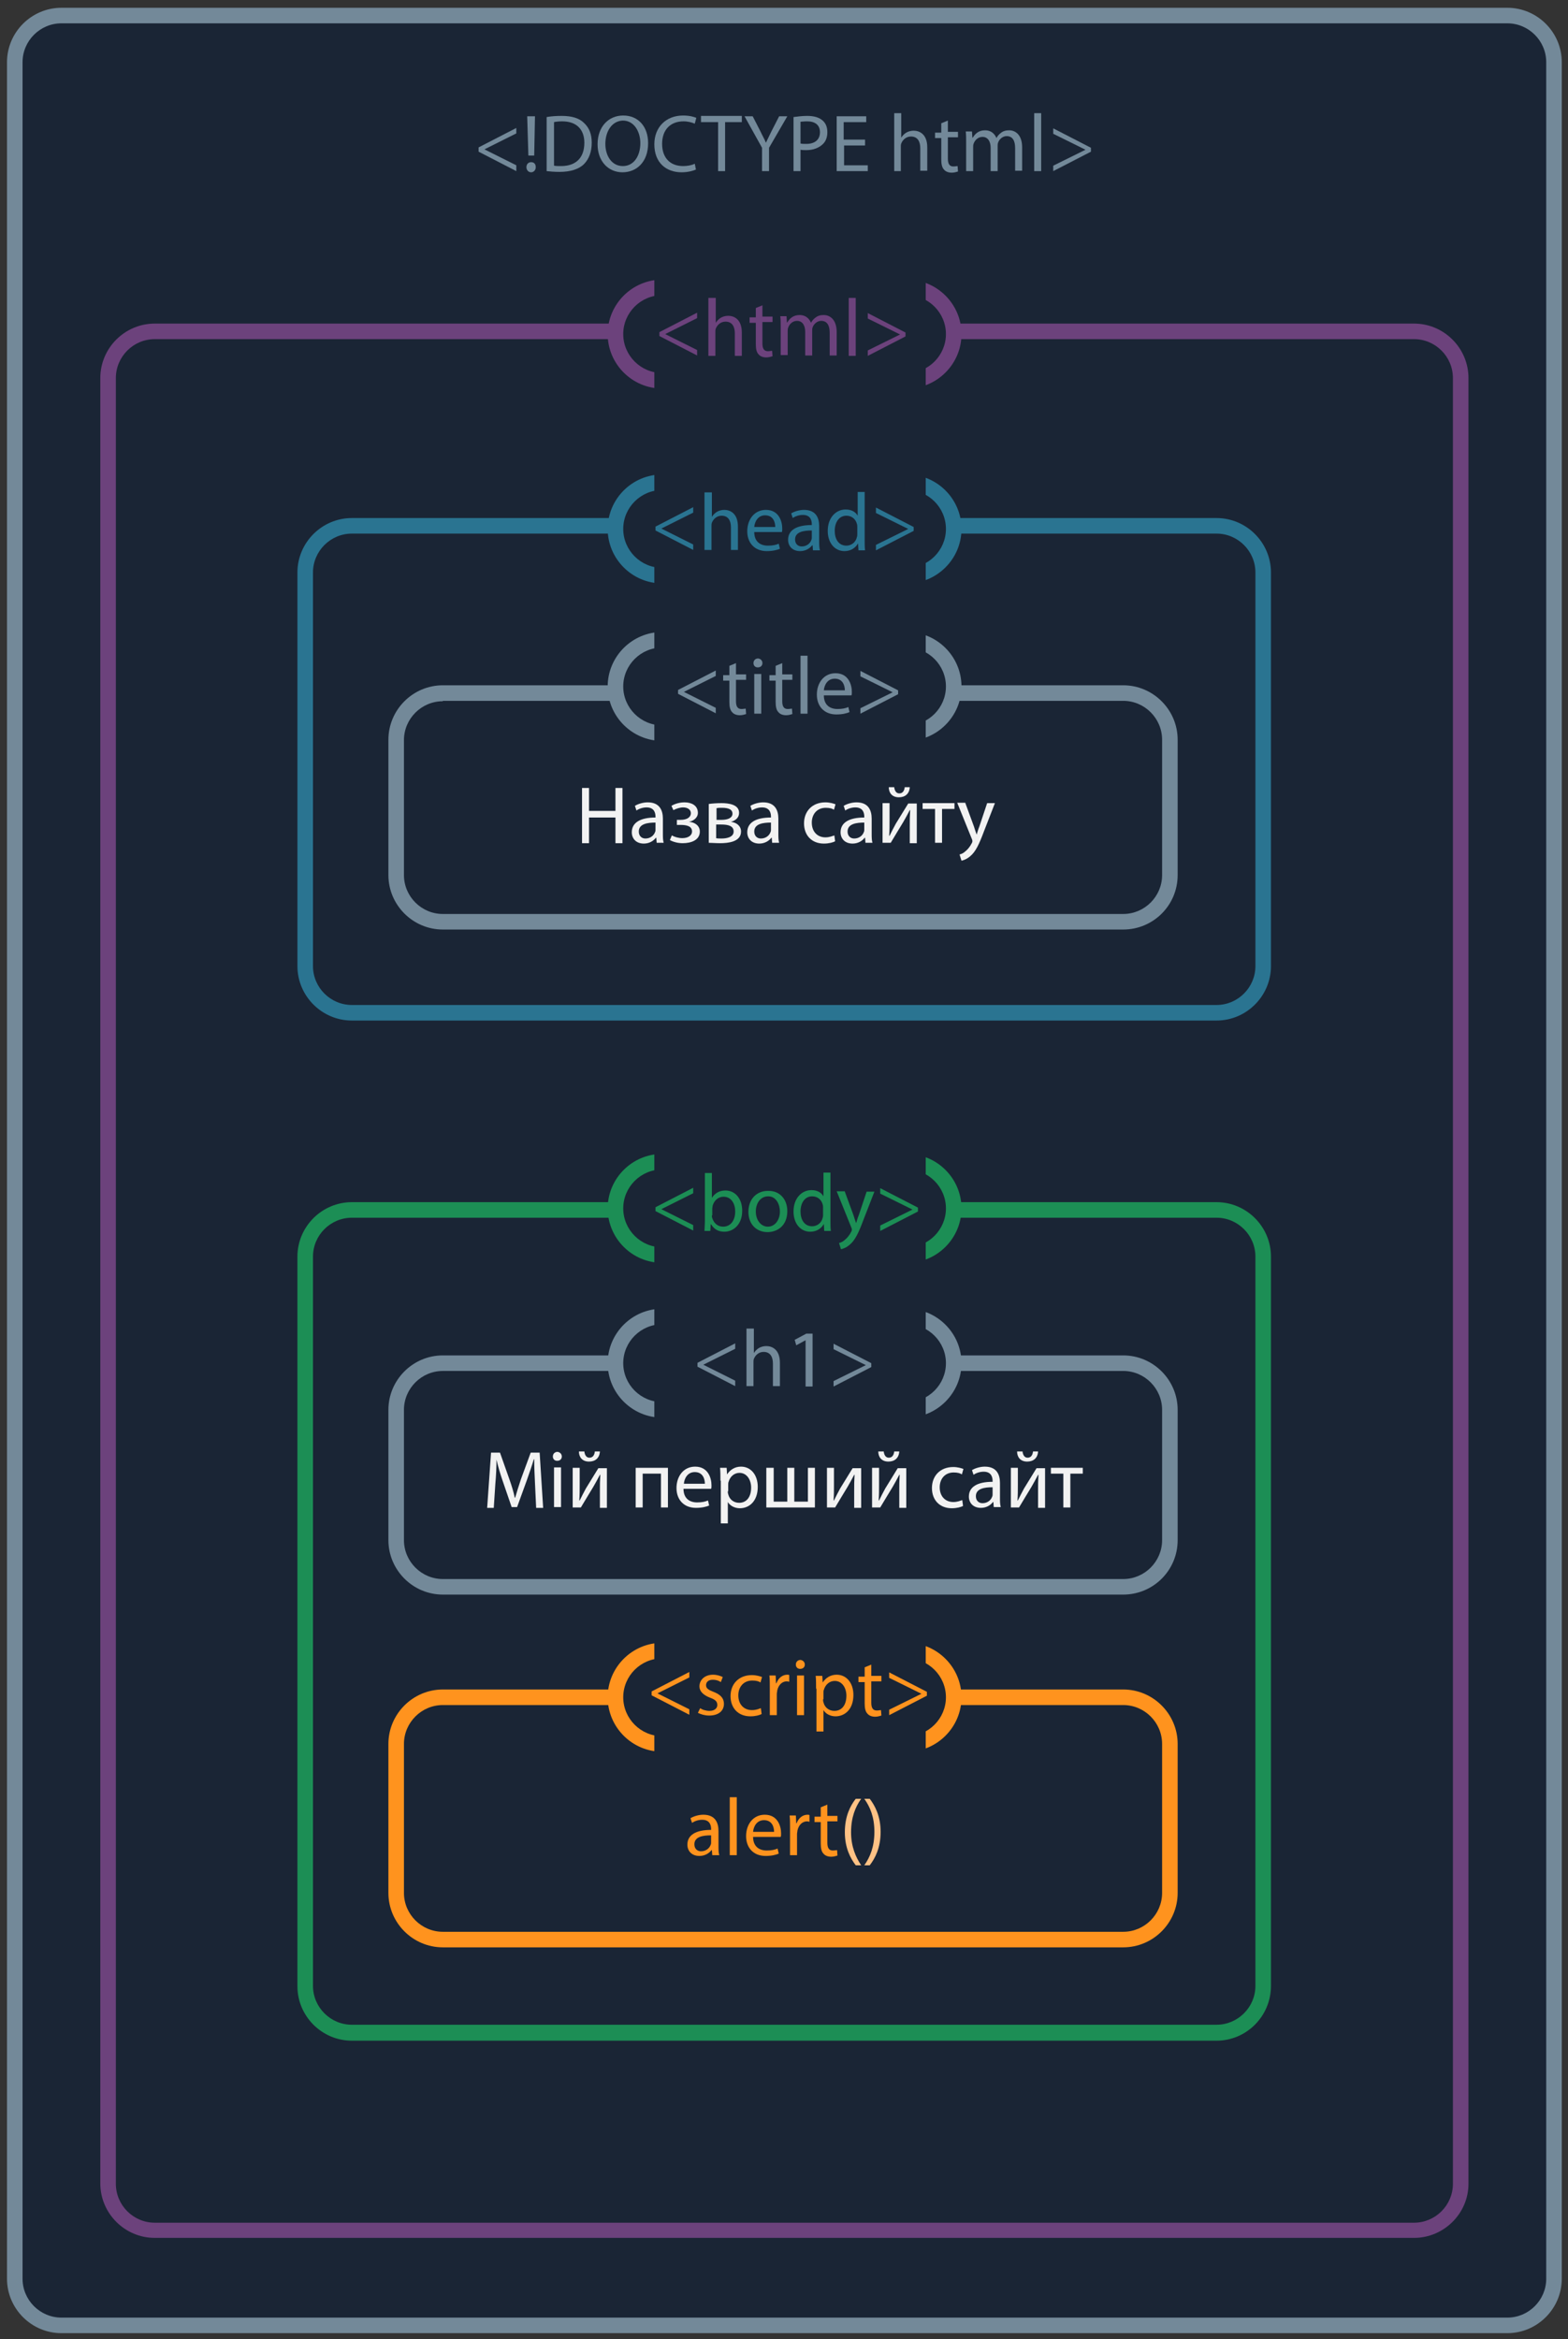 <?xml version="1.0" encoding="utf-8"?>
<!-- Generator: Adobe Illustrator 22.0.0, SVG Export Plug-In . SVG Version: 6.00 Build 0)  -->
<svg version="1.1" id="Слой_1" xmlns="http://www.w3.org/2000/svg" xmlns:xlink="http://www.w3.org/1999/xlink" x="0px" y="0px"
	 viewBox="0 0 403.3 601.4" style="enable-background:new 0 0 403.3 601.4;" xml:space="preserve">
<rect x="0" y="0" width="403.3" height="601.4" fill="#333333" stroke="none"/>
<style type="text/css">
	.st0{fill:#1A2535;}
	.st1{fill:#738999;}
	.st2{fill:#6C427C;}
	.st3{fill:#2A7491;}
	.st4{fill:#1C8E55;}
	.st5{fill:#FF931E;}
	.st6{fill:#FFC285;}
	.st7{fill:#F2F2F2;}
</style>
<g>
	<path class="st0" d="M387.7,597.9H15.8c-6.6,0-12-5.4-12-12V16c0-6.6,5.4-12,12-12h371.9c6.6,0,12,5.4,12,12v569.9
		C399.7,592.5,394.3,597.9,387.7,597.9z"/>
	<path class="st1" d="M387.7,599.9H15.8c-7.7,0-14-6.3-14-14V16c0-7.7,6.3-14,14-14h371.9c7.7,0,14,6.3,14,14v569.9
		C401.7,593.6,395.4,599.9,387.7,599.9z M15.8,6c-5.5,0-10,4.5-10,10v569.9c0,5.5,4.5,10,10,10h371.9c5.5,0,10-4.5,10-10V16
		c0-5.5-4.5-10-10-10H15.8z"/>
</g>
<g>
	<path class="st0" d="M363.7,573.4H39.8c-6.6,0-12-5.4-12-12V97.2c0-6.6,5.4-12,12-12h323.9c6.6,0,12,5.4,12,12v464.3
		C375.7,568,370.3,573.4,363.7,573.4z"/>
	<path class="st2" d="M363.7,575.4H39.8c-7.7,0-14-6.3-14-14V97.2c0-7.7,6.3-14,14-14h323.9c7.7,0,14,6.3,14,14v464.3
		C377.7,569.1,371.4,575.4,363.7,575.4z M39.8,87.2c-5.5,0-10,4.5-10,10v464.3c0,5.5,4.5,10,10,10h323.9c5.5,0,10-4.5,10-10V97.2
		c0-5.5-4.5-10-10-10H39.8z"/>
</g>
<g>
	<path class="st0" d="M312.9,260.4H90.5c-6.6,0-12-5.4-12-12V147.2c0-6.6,5.4-12,12-12h222.4c6.6,0,12,5.4,12,12v101.2
		C324.9,255,319.5,260.4,312.9,260.4z"/>
	<path class="st3" d="M312.9,262.4H90.5c-7.7,0-14-6.3-14-14V147.2c0-7.7,6.3-14,14-14h222.4c7.7,0,14,6.3,14,14v101.2
		C326.9,256.1,320.6,262.4,312.9,262.4z M90.5,137.2c-5.5,0-10,4.5-10,10v101.2c0,5.5,4.5,10,10,10h222.4c5.5,0,10-4.5,10-10V147.2
		c0-5.5-4.5-10-10-10H90.5z"/>
</g>
<g>
	<path class="st0" d="M288.9,237h-175c-6.6,0-12-5.4-12-12v-34.8c0-6.6,5.4-12,12-12h175c6.6,0,12,5.4,12,12V225
		C300.9,231.6,295.5,237,288.9,237z"/>
	<path class="st1" d="M288.9,239h-175c-7.7,0-14-6.3-14-14v-34.8c0-7.7,6.3-14,14-14h175c7.7,0,14,6.3,14,14V225
		C302.9,232.8,296.6,239,288.9,239z M113.9,180.3c-5.5,0-10,4.5-10,10V225c0,5.5,4.5,10,10,10h175c5.5,0,10-4.5,10-10v-34.8
		c0-5.5-4.5-10-10-10H113.9z"/>
</g>
<g>
	<path class="st0" d="M312.9,522.7H90.5c-6.6,0-12-5.4-12-12V323.1c0-6.6,5.4-12,12-12h222.4c6.6,0,12,5.4,12,12v187.5
		C324.9,517.3,319.5,522.7,312.9,522.7z"/>
	<path class="st4" d="M312.9,524.7H90.5c-7.7,0-14-6.3-14-14V323.1c0-7.7,6.3-14,14-14h222.4c7.7,0,14,6.3,14,14v187.5
		C326.9,518.4,320.6,524.7,312.9,524.7z M90.5,313.1c-5.5,0-10,4.5-10,10v187.5c0,5.5,4.5,10,10,10h222.4c5.5,0,10-4.5,10-10V323.1
		c0-5.5-4.5-10-10-10H90.5z"/>
</g>
<g>
	<path class="st0" d="M288.9,408h-175c-6.6,0-12-5.4-12-12v-33.5c0-6.6,5.4-12,12-12h175c6.6,0,12,5.4,12,12V396
		C300.9,402.6,295.5,408,288.9,408z"/>
	<path class="st1" d="M288.9,410h-175c-7.7,0-14-6.3-14-14v-33.5c0-7.7,6.3-14,14-14h175c7.7,0,14,6.3,14,14V396
		C302.9,403.8,296.6,410,288.9,410z M113.9,352.5c-5.5,0-10,4.5-10,10V396c0,5.5,4.5,10,10,10h175c5.5,0,10-4.5,10-10v-33.5
		c0-5.5-4.5-10-10-10H113.9z"/>
</g>
<g>
	<path class="st0" d="M288.9,498.7h-175c-6.6,0-12-5.4-12-12v-38.3c0-6.6,5.4-12,12-12h175c6.6,0,12,5.4,12,12v38.3
		C300.9,493.3,295.5,498.7,288.9,498.7z"/>
	<path class="st5" d="M288.9,500.7h-175c-7.7,0-14-6.3-14-14v-38.3c0-7.7,6.3-14,14-14h175c7.7,0,14,6.3,14,14v38.3
		C302.9,494.4,296.6,500.7,288.9,500.7z M113.9,438.4c-5.5,0-10,4.5-10,10v38.3c0,5.5,4.5,10,10,10h175c5.5,0,10-4.5,10-10v-38.3
		c0-5.5-4.5-10-10-10H113.9z"/>
</g>
<g>
	<path class="st0" d="M233.3,322.7h-63c-6.6,0-12-5.4-12-12l0,0c0-6.6,5.4-12,12-12h63c6.6,0,12,5.4,12,12l0,0
		C245.3,317.3,239.9,322.7,233.3,322.7z"/>
	<path class="st4" d="M233.3,324.7h-63c-7.7,0-14-6.3-14-14s6.3-14,14-14h63c7.7,0,14,6.3,14,14S241,324.7,233.3,324.7z
		 M170.3,300.7c-5.5,0-10,4.5-10,10s4.5,10,10,10h63c5.5,0,10-4.5,10-10s-4.5-10-10-10H170.3z"/>
</g>
<g>
	<path class="st0" d="M233.3,362.5h-63c-6.6,0-12-5.4-12-12v0c0-6.6,5.4-12,12-12h63c6.6,0,12,5.4,12,12v0
		C245.3,357.1,239.9,362.5,233.3,362.5z"/>
	<path class="st1" d="M233.3,364.5h-63c-7.7,0-14-6.3-14-14s6.3-14,14-14h63c7.7,0,14,6.3,14,14S241,364.5,233.3,364.5z
		 M170.3,340.5c-5.5,0-10,4.5-10,10s4.5,10,10,10h63c5.5,0,10-4.5,10-10s-4.5-10-10-10H170.3z"/>
</g>
<g>
	<path class="st0" d="M233.3,448.4h-63c-6.6,0-12-5.4-12-12v0c0-6.6,5.4-12,12-12h63c6.6,0,12,5.4,12,12v0
		C245.3,443,239.9,448.4,233.3,448.4z"/>
	<path class="st5" d="M233.3,450.4h-63c-7.7,0-14-6.3-14-14s6.3-14,14-14h63c7.7,0,14,6.3,14,14S241,450.4,233.3,450.4z
		 M170.3,426.4c-5.5,0-10,4.5-10,10s4.5,10,10,10h63c5.5,0,10-4.5,10-10s-4.5-10-10-10H170.3z"/>
</g>
<g>
	<rect x="168.3" y="279.5" class="st0" width="69.8" height="110"/>
</g>
<g>
	<rect x="168.3" y="418" class="st0" width="69.8" height="67.5"/>
</g>
<g>
	<path class="st1" d="M123.1,37.9l9.7-5v1.4l-8.2,4.1v0l8.2,4.1V44l-9.7-5V37.9z"/>
	<path class="st1" d="M135.4,43c0-0.8,0.5-1.3,1.2-1.3c0.8,0,1.2,0.5,1.2,1.3c0,0.7-0.5,1.3-1.2,1.3C135.9,44.3,135.4,43.7,135.4,43
		z M135.9,40l-0.3-10.1h2L137.4,40H135.9z"/>
	<path class="st1" d="M140.6,30.1c1.1-0.2,2.4-0.3,3.9-0.3c2.6,0,4.5,0.6,5.7,1.8c1.3,1.2,2,2.8,2,5.1c0,2.3-0.7,4.2-2,5.5
		c-1.3,1.3-3.5,2-6.3,2c-1.3,0-2.4-0.1-3.3-0.2V30.1z M142.5,42.6c0.5,0.1,1.1,0.1,1.8,0.1c3.9,0,6-2.2,6-6c0-3.3-1.9-5.5-5.7-5.5
		c-0.9,0-1.7,0.1-2.1,0.2V42.6z"/>
	<path class="st1" d="M166.7,36.8c0,4.9-3,7.5-6.6,7.5c-3.7,0-6.4-2.9-6.4-7.2c0-4.5,2.8-7.4,6.6-7.4
		C164.2,29.7,166.7,32.6,166.7,36.8z M155.7,37c0,3,1.6,5.7,4.5,5.7c2.9,0,4.5-2.7,4.5-5.9c0-2.8-1.5-5.8-4.5-5.8
		C157.3,31.1,155.7,33.9,155.7,37z"/>
	<path class="st1" d="M179,43.6c-0.7,0.3-2,0.7-3.7,0.7c-4,0-7-2.5-7-7.2c0-4.4,3-7.4,7.4-7.4c1.8,0,2.9,0.4,3.4,0.6l-0.4,1.5
		c-0.7-0.3-1.7-0.6-2.9-0.6c-3.3,0-5.5,2.1-5.5,5.8c0,3.5,2,5.7,5.4,5.7c1.1,0,2.2-0.2,3-0.6L179,43.6z"/>
	<path class="st1" d="M184.6,31.4h-4.3v-1.6h10.5v1.6h-4.3V44h-1.8V31.4z"/>
	<path class="st1" d="M196,44v-6l-4.5-8.1h2.1l2,3.9c0.5,1.1,1,1.9,1.4,2.9h0c0.4-0.9,0.9-1.8,1.4-2.9l2-3.9h2.1l-4.7,8.1v6H196z"/>
	<path class="st1" d="M204.1,30.1c0.9-0.1,2-0.3,3.5-0.3c1.8,0,3.1,0.4,4,1.2c0.8,0.7,1.2,1.7,1.2,3c0,1.3-0.4,2.3-1.1,3
		c-1,1-2.5,1.6-4.3,1.6c-0.5,0-1.1,0-1.5-0.1V44h-1.8V30.1z M205.9,36.9c0.4,0.1,0.9,0.1,1.5,0.1c2.2,0,3.5-1.1,3.5-3
		c0-1.9-1.3-2.8-3.3-2.8c-0.8,0-1.4,0.1-1.7,0.1V36.9z"/>
	<path class="st1" d="M222.6,37.4h-5.5v5.1h6.1V44h-8V29.9h7.6v1.5h-5.8v4.5h5.5V37.4z"/>
	<path class="st1" d="M230,29.1h1.8v6.3h0c0.3-0.5,0.8-1,1.3-1.3c0.5-0.3,1.2-0.5,1.9-0.5c1.4,0,3.5,0.8,3.5,4.3v6h-1.8v-5.8
		c0-1.6-0.6-3-2.4-3c-1.2,0-2.1,0.8-2.5,1.8c-0.1,0.3-0.1,0.5-0.1,0.9V44H230V29.1z"/>
	<path class="st1" d="M243.8,31v2.9h2.6v1.4h-2.6v5.5c0,1.3,0.4,2,1.4,2c0.5,0,0.8-0.1,1.1-0.1l0.1,1.4c-0.4,0.1-0.9,0.3-1.6,0.3
		c-0.9,0-1.6-0.3-2-0.8c-0.5-0.5-0.7-1.4-0.7-2.6v-5.5h-1.6v-1.4h1.6v-2.4L243.8,31z"/>
	<path class="st1" d="M248.5,36.6c0-1,0-1.9-0.1-2.8h1.6l0.1,1.6h0.1c0.6-1,1.5-1.9,3.2-1.9c1.4,0,2.4,0.8,2.9,2h0
		c0.3-0.6,0.7-1,1.1-1.3c0.6-0.5,1.3-0.7,2.2-0.7c1.3,0,3.3,0.9,3.3,4.4v6h-1.8v-5.8c0-2-0.7-3.1-2.2-3.1c-1,0-1.9,0.8-2.2,1.7
		c-0.1,0.3-0.1,0.6-0.1,0.9V44h-1.8V38c0-1.6-0.7-2.8-2.1-2.8c-1.2,0-2,0.9-2.3,1.8c-0.1,0.3-0.1,0.6-0.1,0.9V44h-1.8V36.6z"/>
	<path class="st1" d="M266,29.1h1.8V44H266V29.1z"/>
	<path class="st1" d="M280.6,39l-9.7,5v-1.4l8.3-4.1v0l-8.3-4.1v-1.4l9.7,5V39z"/>
</g>
<g>
	<path class="st4" d="M168.6,310.4l9.7-5v1.4l-8.2,4.1v0l8.2,4.1v1.4l-9.7-5V310.4z"/>
	<path class="st4" d="M181.2,316.5c0-0.7,0.1-1.7,0.1-2.6v-12.3h1.8v6.4h0c0.7-1.1,1.8-1.9,3.5-1.9c2.5,0,4.3,2.1,4.3,5.2
		c0,3.6-2.3,5.4-4.6,5.4c-1.5,0-2.6-0.6-3.4-1.9h-0.1l-0.1,1.7H181.2z M183.1,312.5c0,0.2,0,0.5,0.1,0.7c0.4,1.3,1.4,2.2,2.8,2.2
		c1.9,0,3.1-1.6,3.1-3.9c0-2-1-3.8-3-3.8c-1.3,0-2.4,0.9-2.8,2.3c0,0.2-0.1,0.5-0.1,0.8V312.5z"/>
	<path class="st4" d="M202.5,311.4c0,3.8-2.6,5.4-5.1,5.4c-2.8,0-4.9-2-4.9-5.2c0-3.4,2.2-5.4,5-5.4
		C200.5,306.1,202.5,308.3,202.5,311.4z M194.4,311.5c0,2.2,1.3,3.9,3.1,3.9c1.8,0,3.1-1.7,3.1-3.9c0-1.7-0.9-3.9-3-3.9
		S194.4,309.5,194.4,311.5z"/>
	<path class="st4" d="M213.6,301.6v12.3c0,0.9,0,1.9,0.1,2.6H212l-0.1-1.8h0c-0.6,1.1-1.8,2-3.5,2c-2.5,0-4.3-2.1-4.3-5.2
		c0-3.4,2.1-5.5,4.6-5.5c1.6,0,2.6,0.7,3.1,1.6h0v-6.1H213.6z M211.7,310.5c0-0.2,0-0.5-0.1-0.8c-0.3-1.2-1.3-2.1-2.7-2.1
		c-1.9,0-3,1.7-3,3.9c0,2.1,1,3.8,3,3.8c1.2,0,2.4-0.8,2.7-2.2c0.1-0.3,0.1-0.5,0.1-0.8V310.5z"/>
	<path class="st4" d="M217.3,306.4l2.2,6c0.2,0.7,0.5,1.5,0.7,2.1h0c0.2-0.6,0.4-1.4,0.7-2.1l2-6h2l-2.8,7.2
		c-1.3,3.5-2.2,5.3-3.5,6.4c-0.9,0.8-1.8,1.1-2.3,1.2l-0.5-1.6c0.5-0.1,1.1-0.4,1.6-0.9c0.5-0.4,1.1-1.1,1.6-2.1
		c0.1-0.2,0.1-0.3,0.1-0.4c0-0.1,0-0.3-0.1-0.5l-3.8-9.4H217.3z"/>
	<path class="st4" d="M236.1,311.5l-9.7,5v-1.4l8.3-4.1v0l-8.3-4.1v-1.4l9.7,5V311.5z"/>
</g>
<g>
	<path class="st1" d="M179.4,350.4l9.7-5v1.4l-8.2,4.1v0l8.2,4.1v1.4l-9.7-5V350.4z"/>
	<path class="st1" d="M192.1,341.6h1.8v6.3h0c0.3-0.5,0.8-1,1.3-1.3c0.5-0.3,1.2-0.5,1.9-0.5c1.4,0,3.5,0.8,3.5,4.3v6h-1.8v-5.8
		c0-1.6-0.6-3-2.4-3c-1.2,0-2.1,0.8-2.5,1.8c-0.1,0.3-0.1,0.5-0.1,0.9v6.1h-1.8V341.6z"/>
	<path class="st1" d="M207.2,344.6L207.2,344.6l-2.4,1.3l-0.4-1.4l3-1.6h1.6v13.6h-1.8V344.6z"/>
	<path class="st1" d="M224.1,351.5l-9.7,5v-1.4l8.3-4.1v0l-8.3-4.1v-1.4l9.7,5V351.5z"/>
</g>
<g>
	<path class="st5" d="M167.6,434.9l9.7-5v1.4l-8.2,4.1v0l8.2,4.1v1.4l-9.7-5V434.9z"/>
	<path class="st5" d="M180.1,439.2c0.5,0.4,1.5,0.7,2.4,0.7c1.3,0,2-0.7,2-1.5c0-0.9-0.5-1.4-1.9-1.9c-1.8-0.7-2.7-1.7-2.7-2.9
		c0-1.6,1.3-3,3.5-3c1,0,1.9,0.3,2.5,0.6l-0.5,1.3c-0.4-0.3-1.1-0.6-2.1-0.6c-1.1,0-1.7,0.6-1.7,1.4c0,0.8,0.6,1.2,1.9,1.7
		c1.8,0.7,2.7,1.6,2.7,3.1c0,1.8-1.4,3-3.8,3c-1.1,0-2.1-0.3-2.9-0.7L180.1,439.2z"/>
	<path class="st5" d="M195.9,440.7c-0.5,0.3-1.6,0.6-2.9,0.6c-3.1,0-5.1-2.1-5.1-5.2c0-3.1,2.1-5.4,5.5-5.4c1.1,0,2.1,0.3,2.6,0.5
		l-0.4,1.4c-0.4-0.3-1.1-0.5-2.1-0.5c-2.3,0-3.6,1.7-3.6,3.8c0,2.4,1.5,3.8,3.5,3.8c1.1,0,1.7-0.3,2.3-0.5L195.9,440.7z"/>
	<path class="st5" d="M198,434c0-1.2,0-2.2-0.1-3.2h1.6l0.1,2h0.1c0.5-1.4,1.6-2.2,2.8-2.2c0.2,0,0.4,0,0.5,0.1v1.7
		c-0.2,0-0.4-0.1-0.6-0.1c-1.3,0-2.2,1-2.5,2.4c0,0.3-0.1,0.5-0.1,0.9v5.4H198V434z"/>
	<path class="st5" d="M207,428c0,0.6-0.4,1.1-1.2,1.1c-0.7,0-1.1-0.5-1.1-1.1c0-0.7,0.5-1.2,1.2-1.2C206.6,426.9,207,427.4,207,428z
		 M205,441v-10.2h1.8V441H205z"/>
	<path class="st5" d="M209.9,434.2c0-1.3,0-2.4-0.1-3.3h1.7l0.1,1.7h0c0.8-1.2,2-2,3.6-2c2.5,0,4.3,2.1,4.3,5.2
		c0,3.7-2.2,5.5-4.6,5.5c-1.3,0-2.5-0.6-3.1-1.6h0v5.5h-1.8V434.2z M211.7,436.9c0,0.3,0,0.5,0.1,0.8c0.3,1.3,1.4,2.2,2.8,2.2
		c2,0,3.1-1.6,3.1-3.9c0-2-1.1-3.8-3-3.8c-1.3,0-2.4,0.9-2.8,2.3c-0.1,0.2-0.1,0.5-0.1,0.8V436.9z"/>
	<path class="st5" d="M224.1,428v2.9h2.6v1.4h-2.6v5.5c0,1.3,0.4,2,1.4,2c0.5,0,0.8-0.1,1.1-0.1l0.1,1.4c-0.4,0.1-0.9,0.3-1.6,0.3
		c-0.9,0-1.6-0.3-2-0.8c-0.5-0.5-0.7-1.4-0.7-2.6v-5.5h-1.6v-1.4h1.6v-2.4L224.1,428z"/>
	<path class="st5" d="M238.4,436l-9.7,5v-1.4l8.3-4.1v0l-8.3-4.1v-1.4l9.7,5V436z"/>
</g>
<g>
	<path class="st5" d="M183.2,477l-0.1-1.3H183c-0.6,0.8-1.7,1.5-3.1,1.5c-2.1,0-3.1-1.4-3.1-2.9c0-2.5,2.2-3.8,6.1-3.8v-0.2
		c0-0.8-0.2-2.4-2.3-2.4c-0.9,0-1.9,0.3-2.6,0.8l-0.4-1.2c0.8-0.5,2.1-0.9,3.3-0.9c3.1,0,3.9,2.1,3.9,4.2v3.8c0,0.9,0,1.7,0.2,2.4
		H183.2z M182.9,471.9c-2,0-4.3,0.3-4.3,2.3c0,1.2,0.8,1.8,1.7,1.8c1.3,0,2.2-0.8,2.5-1.7c0.1-0.2,0.1-0.4,0.1-0.6V471.9z"/>
	<path class="st5" d="M187.7,462.1h1.8V477h-1.8V462.1z"/>
	<path class="st5" d="M193.7,472.3c0,2.5,1.6,3.5,3.5,3.5c1.3,0,2.1-0.2,2.8-0.5l0.3,1.3c-0.7,0.3-1.8,0.6-3.4,0.6
		c-3.1,0-5-2.1-5-5.1s1.8-5.5,4.8-5.5c3.3,0,4.2,2.9,4.2,4.8c0,0.4,0,0.7-0.1,0.9H193.7z M199.1,471c0-1.2-0.5-3-2.6-3
		c-1.9,0-2.7,1.7-2.8,3H199.1z"/>
	<path class="st5" d="M203.2,470c0-1.2,0-2.2-0.1-3.2h1.6l0.1,2h0.1c0.5-1.4,1.6-2.2,2.8-2.2c0.2,0,0.4,0,0.5,0.1v1.7
		c-0.2,0-0.4-0.1-0.6-0.1c-1.3,0-2.2,1-2.5,2.4c0,0.3-0.1,0.5-0.1,0.9v5.4h-1.8V470z"/>
	<path class="st5" d="M212.8,464v2.9h2.6v1.4h-2.6v5.5c0,1.3,0.4,2,1.4,2c0.5,0,0.8-0.1,1.1-0.1l0.1,1.4c-0.4,0.1-0.9,0.3-1.6,0.3
		c-0.9,0-1.6-0.3-2-0.8c-0.5-0.5-0.7-1.4-0.7-2.6v-5.5h-1.6v-1.4h1.6v-2.4L212.8,464z"/>
	<path class="st6" d="M221.5,462.5c-1.5,2.1-2.6,4.8-2.6,8.6c0,3.7,1.2,6.4,2.6,8.5h-1.4c-1.3-1.7-2.8-4.4-2.8-8.5
		c0-4.1,1.4-6.8,2.8-8.6H221.5z"/>
	<path class="st6" d="M222.3,479.6c1.5-2.1,2.6-4.8,2.6-8.6c0-3.8-1.1-6.4-2.6-8.5h1.4c1.3,1.7,2.8,4.4,2.8,8.5
		c0,4.1-1.4,6.8-2.8,8.6H222.3z"/>
</g>
<g>
	<path class="st0" d="M233.3,97.9h-63c-6.6,0-12-5.4-12-12v0c0-6.6,5.4-12,12-12h63c6.6,0,12,5.4,12,12v0
		C245.3,92.5,239.9,97.9,233.3,97.9z"/>
	<path class="st2" d="M233.3,99.9h-63c-7.7,0-14-6.3-14-14s6.3-14,14-14h63c7.7,0,14,6.3,14,14S241,99.9,233.3,99.9z M170.3,75.9
		c-5.5,0-10,4.5-10,10s4.5,10,10,10h63c5.5,0,10-4.5,10-10s-4.5-10-10-10H170.3z"/>
</g>
<g>
	<path class="st0" d="M233.3,148h-63c-6.6,0-12-5.4-12-12v0c0-6.6,5.4-12,12-12h63c6.6,0,12,5.4,12,12v0
		C245.3,142.6,239.9,148,233.3,148z"/>
	<path class="st3" d="M233.3,150h-63c-7.7,0-14-6.3-14-14s6.3-14,14-14h63c7.7,0,14,6.3,14,14S241,150,233.3,150z M170.3,126
		c-5.5,0-10,4.5-10,10s4.5,10,10,10h63c5.5,0,10-4.5,10-10s-4.5-10-10-10H170.3z"/>
</g>
<g>
	<path class="st0" d="M233.3,188.5h-63c-6.6,0-12-5.4-12-12v0c0-6.6,5.4-12,12-12h63c6.6,0,12,5.4,12,12v0
		C245.3,183.1,239.9,188.5,233.3,188.5z"/>
	<path class="st1" d="M233.3,190.5h-63c-7.7,0-14-6.3-14-14s6.3-14,14-14h63c7.7,0,14,6.3,14,14S241,190.5,233.3,190.5z
		 M170.3,166.5c-5.5,0-10,4.5-10,10s4.5,10,10,10h63c5.5,0,10-4.5,10-10s-4.5-10-10-10H170.3z"/>
</g>
<g>
	<rect x="168.3" y="68.8" class="st0" width="69.8" height="124.4"/>
</g>
<g>
	<path class="st2" d="M169.6,85.4l9.7-5v1.4l-8.2,4.1v0l8.2,4.1v1.4l-9.7-5V85.4z"/>
	<path class="st2" d="M182.3,76.6h1.8V83h0c0.3-0.5,0.8-1,1.3-1.3c0.5-0.3,1.2-0.5,1.9-0.5c1.4,0,3.5,0.8,3.5,4.3v6h-1.8v-5.8
		c0-1.6-0.6-3-2.4-3c-1.2,0-2.1,0.8-2.5,1.8c-0.1,0.3-0.1,0.5-0.1,0.9v6.1h-1.8V76.6z"/>
	<path class="st2" d="M196.1,78.5v2.9h2.6v1.4h-2.6v5.5c0,1.3,0.4,2,1.4,2c0.5,0,0.8-0.1,1.1-0.1l0.1,1.4c-0.4,0.1-0.9,0.3-1.6,0.3
		c-0.9,0-1.6-0.3-2-0.8c-0.5-0.5-0.7-1.4-0.7-2.6v-5.5h-1.6v-1.4h1.6v-2.4L196.1,78.5z"/>
	<path class="st2" d="M200.8,84.1c0-1,0-1.9-0.1-2.8h1.6l0.1,1.6h0.1c0.6-1,1.5-1.9,3.2-1.9c1.4,0,2.4,0.8,2.9,2h0
		c0.3-0.6,0.7-1,1.1-1.3c0.6-0.5,1.3-0.7,2.2-0.7c1.3,0,3.3,0.9,3.3,4.4v6h-1.8v-5.8c0-2-0.7-3.1-2.2-3.1c-1,0-1.9,0.8-2.2,1.7
		c-0.1,0.3-0.1,0.6-0.1,0.9v6.3h-1.8v-6.1c0-1.6-0.7-2.8-2.1-2.8c-1.2,0-2,0.9-2.3,1.8c-0.1,0.3-0.1,0.6-0.1,0.9v6.1h-1.8V84.1z"/>
	<path class="st2" d="M218.3,76.6h1.8v14.9h-1.8V76.6z"/>
	<path class="st2" d="M232.9,86.5l-9.7,5v-1.4l8.3-4.1v0l-8.3-4.1v-1.4l9.7,5V86.5z"/>
</g>
<g>
	<path class="st3" d="M168.6,135.4l9.7-5v1.4l-8.2,4.1v0l8.2,4.1v1.4l-9.7-5V135.4z"/>
	<path class="st3" d="M181.3,126.6h1.8v6.3h0c0.3-0.5,0.8-1,1.3-1.3c0.5-0.3,1.2-0.5,1.9-0.5c1.4,0,3.5,0.8,3.5,4.3v6h-1.8v-5.8
		c0-1.6-0.6-3-2.4-3c-1.2,0-2.1,0.8-2.5,1.8c-0.1,0.3-0.1,0.5-0.1,0.9v6.1h-1.8V126.6z"/>
	<path class="st3" d="M194,136.8c0,2.5,1.6,3.5,3.5,3.5c1.3,0,2.1-0.2,2.8-0.5l0.3,1.3c-0.7,0.3-1.8,0.6-3.4,0.6c-3.1,0-5-2.1-5-5.1
		s1.8-5.5,4.8-5.5c3.3,0,4.2,2.9,4.2,4.8c0,0.4,0,0.7-0.1,0.9H194z M199.4,135.5c0-1.2-0.5-3-2.6-3c-1.9,0-2.7,1.7-2.8,3H199.4z"/>
	<path class="st3" d="M209.1,141.5l-0.1-1.3h-0.1c-0.6,0.8-1.7,1.5-3.1,1.5c-2.1,0-3.1-1.4-3.1-2.9c0-2.5,2.2-3.8,6.1-3.8v-0.2
		c0-0.8-0.2-2.4-2.3-2.4c-0.9,0-1.9,0.3-2.6,0.8l-0.4-1.2c0.8-0.5,2.1-0.9,3.3-0.9c3.1,0,3.9,2.1,3.9,4.2v3.8c0,0.9,0,1.7,0.2,2.4
		H209.1z M208.8,136.4c-2,0-4.3,0.3-4.3,2.3c0,1.2,0.8,1.8,1.7,1.8c1.3,0,2.2-0.8,2.5-1.7c0.1-0.2,0.1-0.4,0.1-0.6V136.4z"/>
	<path class="st3" d="M222.4,126.6v12.3c0,0.9,0,1.9,0.1,2.6h-1.7l-0.1-1.8h0c-0.6,1.1-1.8,2-3.5,2c-2.5,0-4.3-2.1-4.3-5.2
		c0-3.4,2.1-5.5,4.6-5.5c1.6,0,2.6,0.7,3.1,1.6h0v-6.1H222.4z M220.5,135.5c0-0.2,0-0.5-0.1-0.8c-0.3-1.2-1.3-2.1-2.7-2.1
		c-1.9,0-3,1.7-3,3.9c0,2.1,1,3.8,3,3.8c1.2,0,2.4-0.8,2.7-2.2c0.1-0.3,0.1-0.5,0.1-0.8V135.5z"/>
	<path class="st3" d="M235,136.5l-9.7,5v-1.4l8.3-4.1v0l-8.3-4.1v-1.4l9.7,5V136.5z"/>
</g>
<g>
	<path class="st1" d="M174.4,177.4l9.7-5v1.4l-8.2,4.1v0l8.2,4.1v1.4l-9.7-5V177.4z"/>
	<path class="st1" d="M189.3,170.5v2.9h2.6v1.4h-2.6v5.5c0,1.3,0.4,2,1.4,2c0.5,0,0.8-0.1,1.1-0.1l0.1,1.4c-0.4,0.1-0.9,0.3-1.6,0.3
		c-0.9,0-1.6-0.3-2-0.8c-0.5-0.5-0.7-1.4-0.7-2.6v-5.5h-1.6v-1.4h1.6v-2.4L189.3,170.5z"/>
	<path class="st1" d="M196.1,170.5c0,0.6-0.4,1.1-1.2,1.1c-0.7,0-1.1-0.5-1.1-1.1c0-0.7,0.5-1.2,1.2-1.2
		C195.7,169.4,196.1,169.9,196.1,170.5z M194,183.5v-10.2h1.8v10.2H194z"/>
	<path class="st1" d="M201.2,170.5v2.9h2.6v1.4h-2.6v5.5c0,1.3,0.4,2,1.4,2c0.5,0,0.8-0.1,1.1-0.1l0.1,1.4c-0.4,0.1-0.9,0.3-1.6,0.3
		c-0.9,0-1.6-0.3-2-0.8c-0.5-0.5-0.7-1.4-0.7-2.6v-5.5h-1.6v-1.4h1.6v-2.4L201.2,170.5z"/>
	<path class="st1" d="M205.9,168.6h1.8v14.9h-1.8V168.6z"/>
	<path class="st1" d="M211.9,178.8c0,2.5,1.6,3.5,3.5,3.5c1.3,0,2.1-0.2,2.8-0.5l0.3,1.3c-0.7,0.3-1.8,0.6-3.4,0.6
		c-3.1,0-5-2.1-5-5.1s1.8-5.5,4.8-5.5c3.3,0,4.2,2.9,4.2,4.8c0,0.4,0,0.7-0.1,0.9H211.9z M217.3,177.5c0-1.2-0.5-3-2.6-3
		c-1.9,0-2.7,1.7-2.8,3H217.3z"/>
	<path class="st1" d="M231,178.5l-9.7,5v-1.4l8.3-4.1v0l-8.3-4.1v-1.4l9.7,5V178.5z"/>
</g>
<g>
	<path class="st7" d="M151.5,202.6v5.9h6.8v-5.9h1.8v14.2h-1.8v-6.6h-6.8v6.6h-1.8v-14.2H151.5z"/>
	<path class="st7" d="M168.9,216.7l-0.1-1.3h-0.1c-0.6,0.8-1.7,1.5-3.1,1.5c-2.1,0-3.1-1.4-3.1-2.9c0-2.5,2.2-3.8,6.1-3.8V210
		c0-0.8-0.2-2.4-2.3-2.4c-0.9,0-1.9,0.3-2.6,0.8l-0.4-1.2c0.8-0.5,2.1-0.9,3.3-0.9c3.1,0,3.9,2.1,3.9,4.2v3.8c0,0.9,0,1.7,0.2,2.4
		H168.9z M168.6,211.5c-2,0-4.3,0.3-4.3,2.3c0,1.2,0.8,1.8,1.7,1.8c1.3,0,2.2-0.8,2.5-1.7c0.1-0.2,0.1-0.4,0.1-0.6V211.5z"/>
	<path class="st7" d="M174.2,210.8h0.9c1.6,0,2.6-0.7,2.6-1.7c0-0.9-0.8-1.5-2-1.5c-0.8,0-1.7,0.3-2.5,0.7l-0.5-1.1
		c1-0.6,2.2-0.9,3.4-0.9c1.6,0,3.4,0.7,3.4,2.7c0,1.3-1.2,2.1-2.3,2.3v0c1.5,0.1,2.8,1,2.8,2.5c0,2.2-2.2,3-4.4,3
		c-1.2,0-2.4-0.3-3.3-0.8l0.5-1.2c0.7,0.4,1.7,0.7,2.7,0.7c1.5,0,2.5-0.7,2.5-1.7c0-1.4-1.4-1.7-3-1.7h-0.9V210.8z"/>
	<path class="st7" d="M182.4,206.7c0.7-0.1,2-0.2,3.2-0.2c1.7,0,4.5,0.3,4.5,2.5c0,1.3-1,2-2.1,2.3v0c1.5,0.2,2.6,1.1,2.6,2.5
		c0,2.7-3.4,3-5.4,3c-1.1,0-2.3-0.1-2.9-0.1V206.7z M184.1,215.5c0.5,0.1,0.9,0.1,1.5,0.1c1.2,0,3.1-0.3,3.1-1.8s-1.5-1.8-3.2-1.8
		h-1.3V215.5z M184.2,210.8h1.4c1.4,0,2.8-0.4,2.8-1.6c0-1-0.9-1.5-2.7-1.5c-0.6,0-1,0-1.4,0.1V210.8z"/>
	<path class="st7" d="M198.6,216.7l-0.1-1.3h-0.1c-0.6,0.8-1.7,1.5-3.1,1.5c-2.1,0-3.1-1.4-3.1-2.9c0-2.5,2.2-3.8,6.1-3.8V210
		c0-0.8-0.2-2.4-2.3-2.4c-0.9,0-1.9,0.3-2.6,0.8l-0.4-1.2c0.8-0.5,2.1-0.9,3.3-0.9c3.1,0,3.9,2.1,3.9,4.2v3.8c0,0.9,0,1.7,0.2,2.4
		H198.6z M198.3,211.5c-2,0-4.3,0.3-4.3,2.3c0,1.2,0.8,1.8,1.7,1.8c1.3,0,2.2-0.8,2.5-1.7c0.1-0.2,0.1-0.4,0.1-0.6V211.5z"/>
	<path class="st7" d="M214.8,216.3c-0.5,0.3-1.6,0.6-2.9,0.6c-3.1,0-5.1-2.1-5.1-5.2c0-3.1,2.1-5.4,5.5-5.4c1.1,0,2.1,0.3,2.6,0.5
		l-0.4,1.4c-0.4-0.3-1.1-0.5-2.1-0.5c-2.3,0-3.6,1.7-3.6,3.8c0,2.4,1.5,3.8,3.5,3.8c1,0,1.7-0.3,2.3-0.5L214.8,216.3z"/>
	<path class="st7" d="M222.6,216.7l-0.1-1.3h-0.1c-0.6,0.8-1.7,1.5-3.1,1.5c-2.1,0-3.1-1.4-3.1-2.9c0-2.5,2.2-3.8,6.1-3.8V210
		c0-0.8-0.2-2.4-2.3-2.4c-0.9,0-1.9,0.3-2.6,0.8l-0.4-1.2c0.8-0.5,2.1-0.9,3.3-0.9c3.1,0,3.9,2.1,3.9,4.2v3.8c0,0.9,0,1.7,0.2,2.4
		H222.6z M222.3,211.5c-2,0-4.3,0.3-4.3,2.3c0,1.2,0.8,1.8,1.7,1.8c1.3,0,2.2-0.8,2.5-1.7c0.1-0.2,0.1-0.4,0.1-0.6V211.5z"/>
	<path class="st7" d="M228.8,206.5v4.3c0,1.6,0,2.6-0.1,4.1l0.1,0c0.6-1.2,1-2,1.6-3.1l3.2-5.2h2.2v10.2H234v-4.3
		c0-1.7,0-2.5,0.1-4.2H234c-0.7,1.3-1.1,2.1-1.7,3.1c-1,1.6-2.1,3.5-3.2,5.3h-2.1v-10.2H228.8z M230,202.4c0.1,0.9,0.5,1.6,1.3,1.6
		c0.9,0,1.3-0.7,1.4-1.6h1.3c-0.1,1.7-1.2,2.6-2.8,2.6c-1.8,0-2.6-1.2-2.6-2.6H230z"/>
	<path class="st7" d="M245.5,206.5v1.5h-3.2v8.7h-1.8V208h-3.2v-1.5H245.5z"/>
	<path class="st7" d="M248.3,206.5l2.2,6c0.2,0.7,0.5,1.5,0.7,2.1h0c0.2-0.6,0.4-1.4,0.7-2.1l2-6h2l-2.8,7.2
		c-1.3,3.5-2.2,5.3-3.5,6.4c-0.9,0.8-1.8,1.1-2.3,1.2l-0.5-1.6c0.5-0.1,1.1-0.4,1.6-0.9c0.5-0.4,1.1-1.1,1.6-2.1
		c0.1-0.2,0.1-0.3,0.1-0.4c0-0.1,0-0.3-0.1-0.5l-3.8-9.4H248.3z"/>
</g>
<g>
	<path class="st7" d="M137.6,381.3c-0.1-2-0.2-4.3-0.2-6.1h-0.1c-0.5,1.7-1.1,3.4-1.8,5.4l-2.5,6.9h-1.4l-2.3-6.7
		c-0.7-2-1.2-3.8-1.6-5.5h0c0,1.8-0.1,4.1-0.3,6.3l-0.4,6.1h-1.7l1-14.2h2.3l2.4,6.8c0.6,1.7,1.1,3.3,1.4,4.8h0.1
		c0.4-1.4,0.9-3,1.5-4.8l2.5-6.8h2.3l0.9,14.2h-1.8L137.6,381.3z"/>
	<path class="st7" d="M144.5,374.5c0,0.6-0.4,1.1-1.2,1.1c-0.7,0-1.1-0.5-1.1-1.1c0-0.7,0.5-1.2,1.2-1.2
		C144.1,373.4,144.5,373.9,144.5,374.5z M142.5,387.5v-10.2h1.8v10.2H142.5z"/>
	<path class="st7" d="M149.1,377.4v4.3c0,1.6,0,2.6-0.1,4.1l0.1,0c0.6-1.2,1-2,1.6-3.1l3.2-5.2h2.2v10.2h-1.8v-4.3
		c0-1.7,0-2.5,0.1-4.2h-0.1c-0.7,1.3-1.1,2.1-1.7,3.1c-1,1.6-2.1,3.5-3.2,5.3h-2.1v-10.2H149.1z M150.3,373.2
		c0.1,0.9,0.5,1.6,1.3,1.6c0.9,0,1.3-0.7,1.4-1.6h1.3c-0.1,1.7-1.2,2.6-2.8,2.6c-1.8,0-2.6-1.2-2.6-2.6H150.3z"/>
	<path class="st7" d="M171.8,377.4v10.2H170v-8.7h-4.7v8.7h-1.8v-10.2H171.8z"/>
	<path class="st7" d="M175.8,382.8c0,2.5,1.6,3.5,3.5,3.5c1.3,0,2.1-0.2,2.8-0.5l0.3,1.3c-0.7,0.3-1.8,0.6-3.4,0.6
		c-3.1,0-5-2.1-5-5.1s1.8-5.5,4.8-5.5c3.3,0,4.2,2.9,4.2,4.8c0,0.4,0,0.7-0.1,0.9H175.8z M181.3,381.5c0-1.2-0.5-3-2.6-3
		c-1.9,0-2.7,1.7-2.8,3H181.3z"/>
	<path class="st7" d="M185.3,380.7c0-1.3,0-2.4-0.1-3.3h1.7l0.1,1.7h0c0.8-1.2,2-2,3.6-2c2.5,0,4.3,2.1,4.3,5.2
		c0,3.7-2.2,5.5-4.6,5.5c-1.3,0-2.5-0.6-3.1-1.6h0v5.5h-1.8V380.7z M187.2,383.4c0,0.3,0,0.5,0.1,0.8c0.3,1.3,1.4,2.2,2.8,2.2
		c2,0,3.1-1.6,3.1-3.9c0-2-1.1-3.8-3-3.8c-1.3,0-2.4,0.9-2.8,2.3c-0.1,0.2-0.1,0.5-0.1,0.8V383.4z"/>
	<path class="st7" d="M199,377.4v8.7h3.5v-8.7h1.8v8.7h3.5v-8.7h1.8v10.2h-12.5v-10.2H199z"/>
	<path class="st7" d="M214.5,377.4v4.3c0,1.6,0,2.6-0.1,4.1l0.1,0c0.6-1.2,1-2,1.6-3.1l3.2-5.2h2.2v10.2h-1.8v-4.3
		c0-1.7,0-2.5,0.1-4.2h-0.1c-0.7,1.3-1.1,2.1-1.7,3.1c-1,1.6-2.1,3.5-3.2,5.3h-2.1v-10.2H214.5z"/>
	<path class="st7" d="M226.1,377.4v4.3c0,1.6,0,2.6-0.1,4.1l0.1,0c0.6-1.2,1-2,1.6-3.1l3.2-5.2h2.2v10.2h-1.8v-4.3
		c0-1.7,0-2.5,0.1-4.2h-0.1c-0.7,1.3-1.1,2.1-1.7,3.1c-1,1.6-2.1,3.5-3.2,5.3h-2.1v-10.2H226.1z M227.3,373.2
		c0.1,0.9,0.5,1.6,1.3,1.6c0.9,0,1.3-0.7,1.4-1.6h1.3c-0.1,1.7-1.2,2.6-2.8,2.6c-1.8,0-2.6-1.2-2.6-2.6H227.3z"/>
	<path class="st7" d="M247.7,387.2c-0.5,0.3-1.6,0.6-2.9,0.6c-3.1,0-5.1-2.1-5.1-5.2c0-3.1,2.1-5.4,5.5-5.4c1.1,0,2.1,0.3,2.6,0.5
		l-0.4,1.4c-0.4-0.3-1.1-0.5-2.1-0.5c-2.3,0-3.6,1.7-3.6,3.8c0,2.4,1.5,3.8,3.5,3.8c1,0,1.7-0.3,2.3-0.5L247.7,387.2z"/>
	<path class="st7" d="M255.6,387.5l-0.1-1.3h-0.1c-0.6,0.8-1.7,1.5-3.1,1.5c-2.1,0-3.1-1.4-3.1-2.9c0-2.5,2.2-3.8,6.1-3.8v-0.2
		c0-0.8-0.2-2.4-2.3-2.4c-0.9,0-1.9,0.3-2.6,0.8l-0.4-1.2c0.8-0.5,2.1-0.9,3.3-0.9c3.1,0,3.9,2.1,3.9,4.2v3.8c0,0.9,0,1.7,0.2,2.4
		H255.6z M255.3,382.4c-2,0-4.3,0.3-4.3,2.3c0,1.2,0.8,1.8,1.7,1.8c1.3,0,2.2-0.8,2.5-1.7c0.1-0.2,0.1-0.4,0.1-0.6V382.4z"/>
	<path class="st7" d="M261.8,377.4v4.3c0,1.6,0,2.6-0.1,4.1l0.1,0c0.6-1.2,1-2,1.6-3.1l3.2-5.2h2.2v10.2H267v-4.3
		c0-1.7,0-2.5,0.1-4.2H267c-0.7,1.3-1.1,2.1-1.7,3.1c-1,1.6-2.1,3.5-3.2,5.3h-2.1v-10.2H261.8z M263,373.2c0.1,0.9,0.5,1.6,1.3,1.6
		c0.9,0,1.3-0.7,1.4-1.6h1.3c-0.1,1.7-1.2,2.6-2.8,2.6c-1.8,0-2.6-1.2-2.6-2.6H263z"/>
	<path class="st7" d="M278.5,377.4v1.5h-3.2v8.7h-1.8v-8.7h-3.2v-1.5H278.5z"/>
</g>
</svg>
